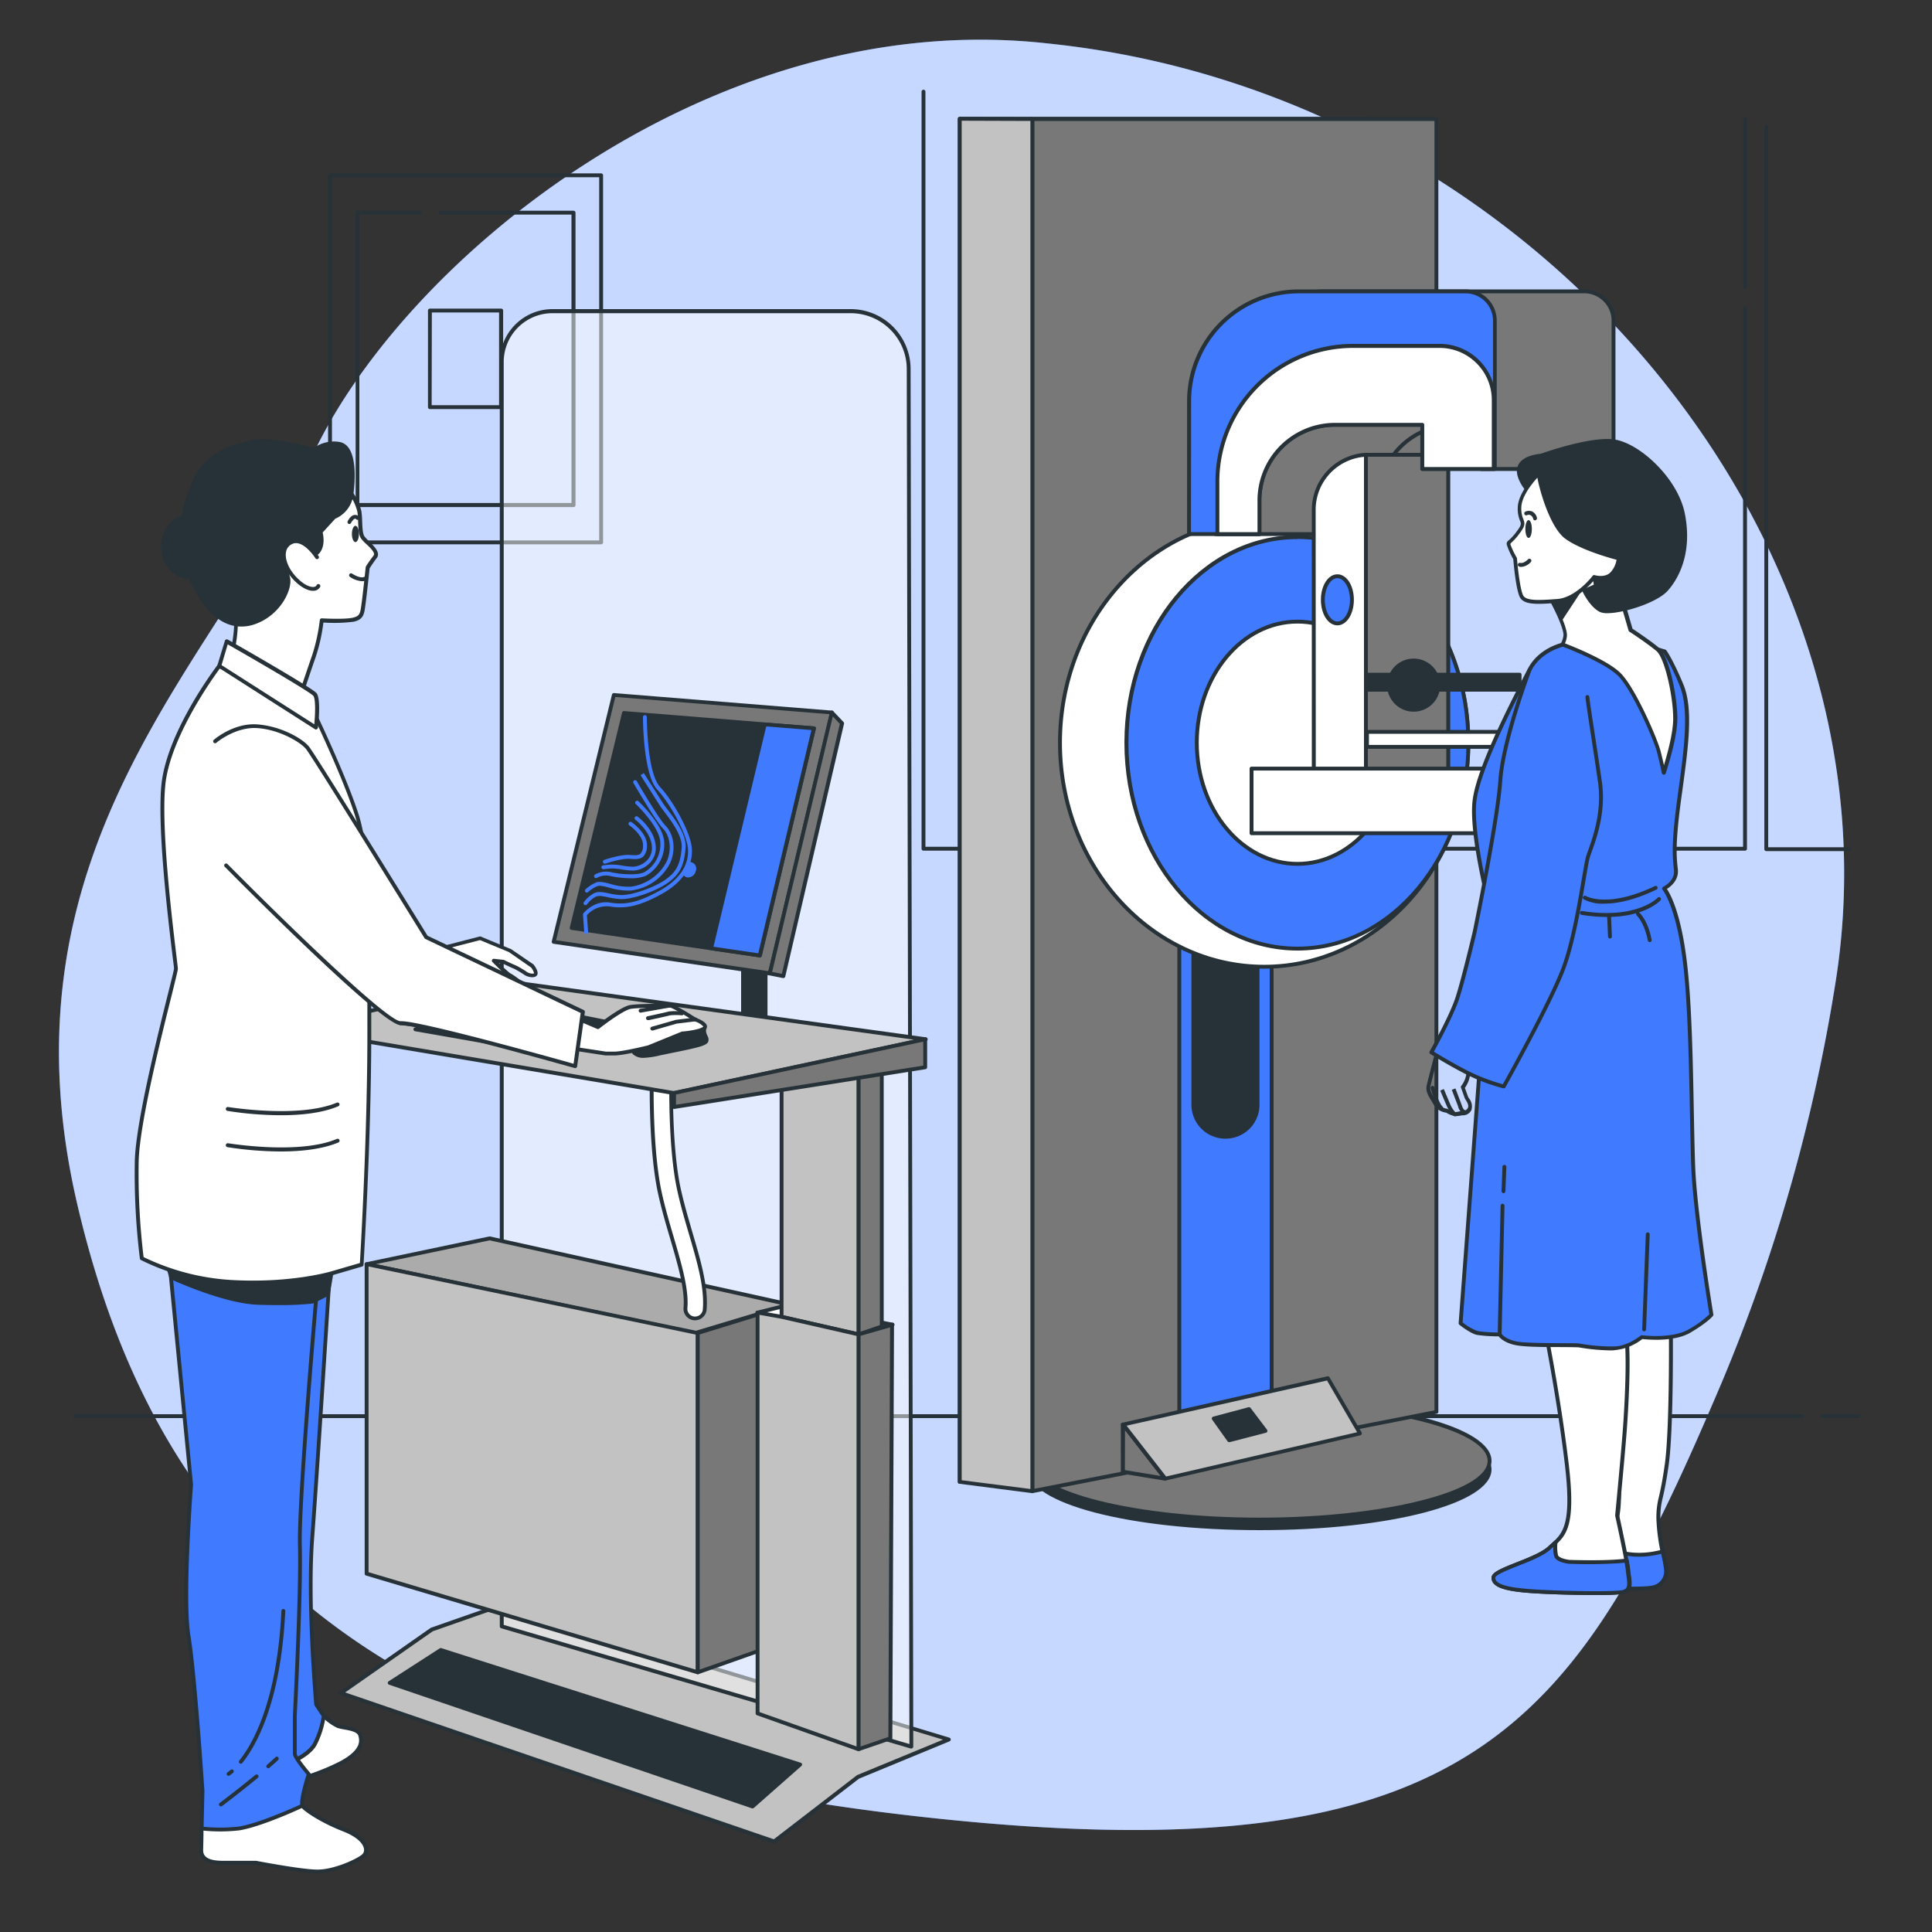 <svg xmlns="http://www.w3.org/2000/svg" viewBox="0 0 500 500"><rect x="0" y="0" width="500" height="500" fill="#333333" stroke="none"/><g id="freepik--background-simple--inject-671"><path d="M475.12,253.68C492.87,140.17,398.17,25.75,273.83,11.54c-1.54-.18-3.09-.34-4.64-.5-86.88-8.63-166.3,57.74-189,108.35S-1.95,218.16,20.08,312s81.86,143.81,222.16,158.6,166.18-25.33,203.42-113A448.37,448.37,0,0,0,475.12,253.68Z" style="fill:#407BFF"></path><path d="M475.12,253.68C492.87,140.17,398.17,25.75,273.83,11.54c-1.54-.18-3.09-.34-4.64-.5-86.88-8.63-166.3,57.74-189,108.35S-1.95,218.16,20.08,312s81.86,143.81,222.16,158.6,166.18-25.33,203.42-113A448.37,448.37,0,0,0,475.12,253.68Z" style="fill:#fff;opacity:0.7"></path></g><g id="freepik--Floor--inject-671"><path d="M466.23,367H19.46a.5.5,0,0,1-.5-.5.5.5,0,0,1,.5-.5H466.23a.51.51,0,0,1,.5.5A.5.5,0,0,1,466.23,367Z" style="fill:#263238"></path><path d="M481,367h-9.42a.5.5,0,0,1-.5-.5.51.51,0,0,1,.5-.5H481a.5.5,0,0,1,.5.5A.5.5,0,0,1,481,367Z" style="fill:#263238"></path></g><g id="freepik--Picture--inject-671"><path d="M155.57,140.87H85.41a.5.5,0,0,1-.5-.5v-95a.5.5,0,0,1,.5-.5h70.16a.5.5,0,0,1,.5.5v95A.5.5,0,0,1,155.57,140.87Zm-69.66-1h69.16v-94H85.91Z" style="fill:#263238"></path><path d="M148.44,131.22H92.54a.5.5,0,0,1-.5-.5V55a.5.5,0,0,1,.5-.5h16.12a.51.51,0,0,1,.5.5.5.5,0,0,1-.5.5H93v74.68h54.9V55.54H114a.5.5,0,0,1-.5-.5.5.5,0,0,1,.5-.5h34.44a.51.51,0,0,1,.5.5v75.68A.5.5,0,0,1,148.44,131.22Z" style="fill:#263238"></path><path d="M129.71,105.87H111.26a.5.5,0,0,1-.5-.5v-25a.5.5,0,0,1,.5-.5h18.45a.5.5,0,0,1,.5.5v25A.5.5,0,0,1,129.71,105.87Zm-18-1h17.45v-24H111.76Z" style="fill:#263238"></path></g><g id="freepik--Window--inject-671"><path d="M451.61,220.15H239a.51.51,0,0,1-.5-.5V23.72a.5.5,0,0,1,.5-.5.5.5,0,0,1,.5.5V219.15H451.11V79.78a.5.5,0,0,1,.5-.5.5.5,0,0,1,.5.5V219.65A.5.5,0,0,1,451.61,220.15Z" style="fill:#263238"></path><path d="M451.61,74.75a.5.5,0,0,1-.5-.5V30.86a.5.5,0,0,1,.5-.5.5.5,0,0,1,.5.5V74.25A.5.5,0,0,1,451.61,74.75Z" style="fill:#263238"></path><path d="M478.5,220.26H457.11a.51.51,0,0,1-.5-.5V32.8a.51.51,0,0,1,.5-.5.5.5,0,0,1,.5.5V219.26H478.5a.5.5,0,0,1,.5.5A.5.5,0,0,1,478.5,220.26Z" style="fill:#263238"></path></g><g id="freepik--device-2--inject-671"><ellipse cx="325.95" cy="380.29" rx="59.54" ry="15.19" style="fill:#263238"></ellipse><path d="M326,396c-33.67,0-60-6.89-60-15.69s26.37-15.7,60-15.7,60,6.9,60,15.7S359.61,396,326,396Zm0-30.39c-32,0-59,6.73-59,14.7s27,14.69,59,14.69,59-6.73,59-14.69S358,365.59,326,365.59Z" style="fill:#263238"></path><ellipse cx="325.95" cy="378.07" rx="59.54" ry="15.19" style="fill:#787878"></ellipse><path d="M326,393.77c-33.67,0-60-6.9-60-15.7s26.37-15.69,60-15.69,60,6.89,60,15.69S359.61,393.77,326,393.77Zm0-30.39c-32,0-59,6.73-59,14.69s27,14.7,59,14.7,59-6.73,59-14.7S358,363.38,326,363.38Z" style="fill:#263238"></path><polygon points="352.95 363 248.38 383.52 248.38 30.74 352.95 30.74 352.95 363" style="fill:#fff"></polygon><path d="M248.38,384a.54.54,0,0,1-.32-.11.52.52,0,0,1-.18-.39V30.74a.5.5,0,0,1,.5-.5H353a.5.5,0,0,1,.5.5V363a.49.49,0,0,1-.4.49L248.48,384Zm.5-352.78V382.92l103.57-20.33V31.24ZM353,363h0Z" style="fill:#263238"></path><polygon points="371.74 365.39 267.17 385.92 267.17 30.8 371.74 30.8 371.74 365.39" style="fill:#787878"></polygon><path d="M267.17,386.42a.47.47,0,0,1-.32-.12.46.46,0,0,1-.18-.38V30.8a.5.5,0,0,1,.5-.5H371.74a.5.5,0,0,1,.5.5V365.39a.49.49,0,0,1-.4.49L267.26,386.41Zm.5-355.12v354L371.24,365V31.3ZM371.74,365.39h0Z" style="fill:#263238"></path><polygon points="267.17 385.92 248.38 383.52 248.38 30.74 267.17 30.8 267.17 385.92" style="fill:#c2c2c2"></polygon><path d="M267.17,386.42h-.07L248.32,384a.5.5,0,0,1-.44-.5V30.74a.53.53,0,0,1,.15-.36.5.5,0,0,1,.35-.14h0l18.79.06a.5.5,0,0,1,.5.5V385.92a.48.48,0,0,1-.17.37A.51.51,0,0,1,267.17,386.42Zm-18.29-3.34,17.79,2.27V31.3l-17.79-.06Z" style="fill:#263238"></path><polygon points="329.1 367.87 305.2 373.59 305.2 240.32 329.1 240.32 329.1 367.87" style="fill:#407BFF"></polygon><path d="M305.2,374.09a.51.51,0,0,1-.31-.11.49.49,0,0,1-.19-.39V240.32a.5.5,0,0,1,.5-.5h23.9a.5.5,0,0,1,.5.5V367.87a.51.51,0,0,1-.38.49l-23.9,5.71Zm.5-133.27V373l22.9-5.47V240.82Zm23.4,127.05h0Z" style="fill:#263238"></path><path d="M319.08,294h0a8.31,8.31,0,0,1-10.24-8.08V242.41h16.62v43.47A8.31,8.31,0,0,1,319.08,294Z" style="fill:#263238"></path><path d="M317.13,294.69a8.8,8.8,0,0,1-8.79-8.81V242.41a.5.5,0,0,1,.5-.5h16.62a.5.5,0,0,1,.5.5v43.47a8.78,8.78,0,0,1-6.76,8.57h0A9.14,9.14,0,0,1,317.13,294.69Zm-7.79-51.78v43a7.82,7.82,0,0,0,9.63,7.6h0a7.79,7.79,0,0,0,6-7.6v-43Z" style="fill:#263238"></path><ellipse cx="327.17" cy="192.22" rx="52.85" ry="57.97" style="fill:#fff"></ellipse><path d="M327.17,250.69c-29.42,0-53.35-26.23-53.35-58.47s23.93-58.46,53.35-58.46,53.35,26.22,53.35,58.46S356.59,250.69,327.17,250.69Zm0-115.93c-28.87,0-52.35,25.78-52.35,57.46s23.48,57.47,52.35,57.47,52.35-25.78,52.35-57.47S356,134.76,327.17,134.76Z" style="fill:#263238"></path><path d="M383.32,109.94v11.42h34.26V83A7.58,7.58,0,0,0,410,75.4H342.88a28.36,28.36,0,0,0-28.36,28.36v34.46h42.15V129.5a19.56,19.56,0,0,1,19.56-19.56Z" style="fill:#787878"></path><path d="M356.67,138.72H314.52a.5.5,0,0,1-.5-.5V103.76A28.89,28.89,0,0,1,342.88,74.9H410A8.09,8.09,0,0,1,418.08,83v38.38a.5.5,0,0,1-.5.5H383.32a.5.5,0,0,1-.5-.5V110.44h-.51v-.94l-6.08.94a19.08,19.08,0,0,0-19.06,19.06v8.72A.5.5,0,0,1,356.67,138.72Zm-41.65-1h41.15V129.5a20.08,20.08,0,0,1,20.06-20.06h7.09a.5.5,0,0,1,.5.5v10.92h33.26V83A7.09,7.09,0,0,0,410,75.9H342.88A27.89,27.89,0,0,0,315,103.76Z" style="fill:#263238"></path><ellipse cx="335.78" cy="192.22" rx="44.24" ry="53.24" style="fill:#407BFF"></ellipse><path d="M335.78,246C311.11,246,291,221.86,291,192.22s20.07-53.74,44.74-53.74,44.74,24.11,44.74,53.74S360.45,246,335.78,246Zm0-106.49c-24.12,0-43.74,23.66-43.74,52.74S311.66,245,335.78,245s43.74-23.66,43.74-52.75S359.9,139.48,335.78,139.48Z" style="fill:#263238"></path><ellipse cx="335.78" cy="192.22" rx="26.05" ry="31.35" style="fill:#fff"></ellipse><path d="M335.78,224.07c-14.64,0-26.55-14.28-26.55-31.85s11.91-31.85,26.55-31.85,26.55,14.29,26.55,31.85S350.42,224.07,335.78,224.07Zm0-62.7c-14.09,0-25.55,13.84-25.55,30.85s11.46,30.85,25.55,30.85,25.55-13.84,25.55-30.85S349.87,161.37,335.78,161.37Z" style="fill:#263238"></path><rect x="353.52" y="117.7" width="21.3" height="81.83" style="fill:#787878"></rect><path d="M374.82,200h-21.3a.5.5,0,0,1-.5-.5V117.7a.5.5,0,0,1,.5-.5h21.3a.5.5,0,0,1,.5.5v81.83A.5.5,0,0,1,374.82,200ZM354,199h20.3V118.2H354Z" style="fill:#263238"></path><path d="M353.52,117.7l-.45,0A14.22,14.22,0,0,0,340,131.93v67.34h13.51Z" style="fill:#fff"></path><path d="M353.52,199.77H340a.5.5,0,0,1-.5-.5V131.93A14.78,14.78,0,0,1,353,117.22l.48,0a.46.46,0,0,1,.36.14.51.51,0,0,1,.15.36v81.57A.5.5,0,0,1,353.52,199.77Zm-13-1H353V118.23a13.76,13.76,0,0,0-12.51,13.7Z" style="fill:#263238"></path><circle cx="365.86" cy="177.32" r="6.36" style="fill:#263238"></circle><path d="M365.86,184.18a6.87,6.87,0,1,1,6.86-6.86A6.86,6.86,0,0,1,365.86,184.18Zm0-12.73a5.87,5.87,0,1,0,5.86,5.87A5.87,5.87,0,0,0,365.86,171.45Z" style="fill:#263238"></path><path d="M368.09,109.94v11.42h18.76V83a7.58,7.58,0,0,0-7.57-7.58h-43.2a28.36,28.36,0,0,0-28.36,28.36v34.46h18.22V129.5a19.56,19.56,0,0,1,19.56-19.56Z" style="fill:#407BFF"></path><path d="M325.94,138.72H307.72a.5.5,0,0,1-.5-.5V103.76A28.9,28.9,0,0,1,336.08,74.9h43.2A8.09,8.09,0,0,1,387.35,83v38.38a.5.5,0,0,1-.5.5H368.09a.5.5,0,0,1-.5-.5V110.44H345.5a19.08,19.08,0,0,0-19.06,19.06v8.72A.5.5,0,0,1,325.94,138.72Zm-17.72-1h17.22V129.5a20.08,20.08,0,0,1,20.06-20.06h22.63a.5.5,0,0,1,.5.5.52.52,0,0,1,0,.21v10.71h17.76V83a7.08,7.08,0,0,0-7.07-7.08h-43.2a27.89,27.89,0,0,0-27.86,27.86Z" style="fill:#263238"></path><path d="M384,95.41a14,14,0,0,0-11.39-5.87H350.15a35.09,35.09,0,0,0-35.09,35.09v13.59h10.88V129.5a19.56,19.56,0,0,1,19.56-19.56h22.59v11.42h18.49V103.55A14,14,0,0,0,384,95.41Z" style="fill:#fff"></path><path d="M325.94,138.72H315.06a.5.5,0,0,1-.5-.5V124.63A35.64,35.64,0,0,1,350.15,89h22.43a14.51,14.51,0,0,1,14.5,14.51v17.81a.5.5,0,0,1-.5.5H368.09a.5.5,0,0,1-.5-.5V110.44H345.5a19.08,19.08,0,0,0-19.06,19.06v8.72A.5.5,0,0,1,325.94,138.72Zm-10.38-1h9.88V129.5a20.08,20.08,0,0,1,20.06-20.06h22.59a.5.5,0,0,1,.5.5v10.92h17.49V103.55a13.46,13.46,0,0,0-2.51-7.85l.4-.29-.41.29a13.51,13.51,0,0,0-11-5.66H350.15a34.63,34.63,0,0,0-34.59,34.59Z" style="fill:#263238"></path><rect x="323.9" y="198.91" width="61.83" height="16.73" style="fill:#fff"></rect><path d="M385.73,216.14H323.9a.51.51,0,0,1-.5-.5V198.91a.5.5,0,0,1,.5-.5h61.83a.5.5,0,0,1,.5.5v16.73A.5.5,0,0,1,385.73,216.14Zm-61.33-1h60.83V199.41H324.4Z" style="fill:#263238"></path><path d="M349.88,155.24c0,3.37-1.68,6.1-3.76,6.1s-3.77-2.73-3.77-6.1,1.69-6.11,3.77-6.11S349.88,151.86,349.88,155.24Z" style="fill:#407BFF"></path><path d="M346.12,161.84c-2.4,0-4.27-2.9-4.27-6.61s1.87-6.6,4.27-6.6,4.26,2.9,4.26,6.6S348.51,161.84,346.12,161.84Zm0-12.21c-1.78,0-3.27,2.57-3.27,5.6s1.49,5.61,3.27,5.61,3.26-2.57,3.26-5.61S347.89,149.63,346.12,149.63Z" style="fill:#263238"></path><rect x="353.78" y="174.59" width="39.49" height="3.9" style="fill:#263238"></rect><path d="M393.27,179H353.78a.5.5,0,0,1-.5-.5v-3.9a.5.5,0,0,1,.5-.5h39.49a.5.5,0,0,1,.5.5v3.9A.51.51,0,0,1,393.27,179Zm-39-1h38.49v-2.9H354.28Z" style="fill:#263238"></path><rect x="353.78" y="189.4" width="39.49" height="3.9" style="fill:#fff"></rect><path d="M393.27,193.79H353.78a.5.5,0,0,1-.5-.5V189.4a.5.5,0,0,1,.5-.5h39.49a.5.5,0,0,1,.5.5v3.89A.5.5,0,0,1,393.27,193.79Zm-39-1h38.49V189.9H354.28Z" style="fill:#263238"></path><polygon points="290.65 368.65 301.56 382.68 290.62 380.89 290.65 368.65" style="fill:#787878"></polygon><path d="M301.56,383.18h-.08l-11-1.79a.49.49,0,0,1-.41-.49l0-12.24a.51.51,0,0,1,.34-.47.52.52,0,0,1,.56.16l10.91,14a.5.5,0,0,1,0,.56A.48.48,0,0,1,301.56,383.18Zm-10.44-2.72,9.26,1.52-9.23-11.88Z" style="fill:#263238"></path><polygon points="290.65 368.65 343.65 356.7 351.96 370.99 301.56 382.68 290.65 368.65" style="fill:#c2c2c2"></polygon><path d="M301.56,383.18a.49.49,0,0,1-.39-.19l-10.91-14a.49.49,0,0,1-.08-.48.51.51,0,0,1,.36-.32l53-12a.5.5,0,0,1,.54.24l8.31,14.29a.51.51,0,0,1,0,.45.52.52,0,0,1-.35.29l-50.39,11.69Zm-10-14.21,10.23,13.15,49.43-11.46-7.79-13.39Z" style="fill:#263238"></path><polygon points="314.1 367.11 318.11 372.73 327.5 370.29 323.23 364.67 314.1 367.11" style="fill:#263238"></polygon><path d="M318.11,373.22a.51.51,0,0,1-.41-.2l-4-5.62a.5.5,0,0,1,.28-.77l9.13-2.44a.51.51,0,0,1,.53.18L327.9,370a.53.53,0,0,1,.08.47.51.51,0,0,1-.35.32l-9.39,2.44Zm-3.18-5.81,3.39,4.74,8.33-2.16L323,365.24Z" style="fill:#263238"></path></g><g id="freepik--character-2--inject-671"><path d="M432.38,342.93s.31,26.57-1.07,36.24-2.15,8.76-2.15,14,2,11.36,2,13.36a4.24,4.24,0,0,1-3.37,4.3c-2.31.61-13.52.15-13.52.15s-6.75-.15-7.83-.61,1.84-2.61,3.69-3.38,5.22-7.07,5.83-8.76S419,395.76,419,386.7s-5.83-41.16-5.83-41.16Z" style="fill:#fff"></path><path d="M422,411.63c-3.61,0-7.46-.16-7.73-.17-1.13,0-6.9-.18-8-.65a.82.82,0,0,1-.53-.77c0-1.25,3-3,4.22-3.53,1.61-.67,4.92-6.69,5.56-8.47a5.73,5.73,0,0,1,.73-1.25c.92-1.31,2.31-3.28,2.31-10.09,0-8.91-5.77-40.75-5.82-41.07a.47.47,0,0,1,.08-.38.54.54,0,0,1,.34-.21l19.2-2.61a.55.55,0,0,1,.39.12.48.48,0,0,1,.17.37c0,.27.29,26.72-1.08,36.32-.63,4.4-1.12,6.61-1.49,8.22a20.55,20.55,0,0,0-.65,5.69,48.16,48.16,0,0,0,1.33,9.43,24.42,24.42,0,0,1,.67,3.93,4.71,4.71,0,0,1-3.75,4.78A32.63,32.63,0,0,1,422,411.63Zm-15.22-1.7a56.21,56.21,0,0,0,7.52.53c3.86.16,11.61.34,13.38-.14a3.71,3.71,0,0,0,3-3.81,24.19,24.19,0,0,0-.65-3.72,48.92,48.92,0,0,1-1.35-9.64,21.25,21.25,0,0,1,.68-5.91c.36-1.6.85-3.78,1.47-8.14,1.25-8.75,1.11-31.69,1.08-35.6L413.77,346c.78,4.31,5.75,32.26,5.75,40.74,0,7.12-1.5,9.26-2.49,10.67a4.21,4.21,0,0,0-.61,1c-.58,1.58-4,8.17-6.11,9A9.76,9.76,0,0,0,406.75,409.93Z" style="fill:#263238"></path><path d="M431.15,406.51a35.1,35.1,0,0,0-.9-5c-6.69,1.86-11.31.19-12.15-.22s-2.15-3.08-2.15-3.08c-.61,1.69-4,8-5.83,8.76s-4.76,2.92-3.69,3.38,7.83.61,7.83.61,11.21.46,13.52-.15A4.24,4.24,0,0,0,431.15,406.51Z" style="fill:#407BFF"></path><path d="M422,411.63c-3.61,0-7.46-.16-7.73-.17-1.13,0-6.9-.18-8-.65a.82.82,0,0,1-.53-.77c0-1.25,3-3,4.22-3.53,1.61-.67,4.92-6.69,5.56-8.47a.48.48,0,0,1,.45-.32.49.49,0,0,1,.47.28,8.33,8.33,0,0,0,1.93,2.84c1.24.62,5.77,1.86,11.79.19a.48.48,0,0,1,.39.05.46.46,0,0,1,.23.33l.25,1.17a24.42,24.42,0,0,1,.67,3.93,4.71,4.71,0,0,1-3.75,4.78A32.63,32.63,0,0,1,422,411.63Zm-15.22-1.7a56.21,56.21,0,0,0,7.52.53c3.86.16,11.61.34,13.38-.14a3.71,3.71,0,0,0,3-3.81,24.19,24.19,0,0,0-.65-3.72l-.13-.66c-7.33,1.87-11.95-.37-12-.4a6.27,6.27,0,0,1-1.89-2.35c-1.14,2.42-3.91,7.31-5.68,8.05A9.76,9.76,0,0,0,406.75,409.93Z" style="fill:#263238"></path><path d="M399.83,343.81s3.51,17.3,5.61,34.82-.93,18.7-4.44,22-14.49,5.61-14.49,7.72,3.27,3,10.29,3.5,20.57.68,23.14.22,1.63-3,1.39-5.59-2.8-14.26-2.8-14.26,1.64-16.83,2.1-23.84,1.17-21-.23-25.47S399.83,343.81,399.83,343.81Z" style="fill:#fff"></path><path d="M412.85,412.79c-5.14,0-11.75-.18-16.09-.47-6.45-.43-10.75-1.28-10.75-4,0-1.36,2.35-2.35,6.5-4,3.06-1.2,6.51-2.56,8.15-4.09.26-.25.52-.48.78-.71,3-2.72,5.42-4.87,3.51-20.84-2.08-17.3-5.57-34.61-5.61-34.78a.5.5,0,0,1,.36-.58c2-.56,19.67-5.37,21.18-.6,1.41,4.47.76,18,.25,25.65-.44,6.7-2,22.52-2.09,23.78.24,1.1,2.57,11.75,2.79,14.24.05.46.11.92.17,1.36.29,2,.61,4.3-2,4.77A60.66,60.66,0,0,1,412.85,412.79Zm-12.44-68.62c.57,2.86,3.64,18.63,5.53,34.41,2,16.48-.59,18.78-3.83,21.69l-.77.7c-1.77,1.66-5.32,3.06-8.46,4.29-2.48,1-5.87,2.32-5.87,3.06,0,1.64,2.94,2.54,9.82,3,7.16.48,20.52.68,23,.22,1.48-.27,1.49-1.26,1.15-3.64-.06-.46-.13-.93-.17-1.41-.23-2.51-2.77-14.08-2.8-14.19a.86.86,0,0,1,0-.16c0-.17,1.64-16.9,2.1-23.82.41-6.11,1.21-20.81-.21-25.29C419,340.19,407.67,342.18,400.41,344.17Z" style="fill:#263238"></path><path d="M406.12,404.2s-2.91-.3-3.38-1.53a12.28,12.28,0,0,1-.16-3.51c-.5.48-1,.94-1.58,1.44-3.5,3.28-14.49,5.61-14.49,7.72s3.27,3,10.29,3.5,20.57.68,23.14.22,1.63-3,1.39-5.59c0-.54-.19-1.47-.4-2.6-.57.08-1.15.15-1.75.2A129.24,129.24,0,0,1,406.12,404.2Z" style="fill:#407BFF"></path><path d="M412.85,412.79c-5.14,0-11.75-.18-16.09-.47-6.45-.43-10.75-1.28-10.75-4,0-1.36,2.35-2.35,6.51-4,3.05-1.2,6.5-2.57,8.14-4.09l.79-.72.79-.72a.49.49,0,0,1,.55-.09.5.5,0,0,1,.29.48,10.11,10.11,0,0,0,.13,3.3c.24.65,1.87,1.1,3,1.22.4,0,7.81.28,13-.16.6-.05,1.17-.12,1.73-.19a.5.5,0,0,1,.56.4c.23,1.24.37,2.13.41,2.64s.11.92.17,1.36c.29,2,.61,4.3-2,4.77A60.66,60.66,0,0,1,412.85,412.79ZM402,400.33l-.7.64c-1.77,1.66-5.32,3.06-8.46,4.29-2.47,1-5.87,2.32-5.87,3.06,0,1.64,2.94,2.54,9.82,3,7.16.48,20.52.68,23,.22,1.48-.27,1.49-1.26,1.15-3.64-.06-.46-.13-.93-.17-1.41s-.15-1.12-.32-2.08l-1.3.14a127.43,127.43,0,0,1-13.12.15h0c-.54-.06-3.25-.41-3.79-1.86A7.49,7.49,0,0,1,402,400.33Z" style="fill:#263238"></path><path d="M404.51,166.85s-5.95,1.26-8.66,6.49-13.16,24.88-14.24,33.89,4.33,29.21,4.33,29.21l-7.94,106s2.71,2.16,4.33,2.52a41.21,41.21,0,0,0,5.77.36s1.26,2.17,5.95,2.53,13.88.18,14.78.36a47.62,47.62,0,0,0,9.2.72c3.6-.18,6.85-2.89,6.85-2.89s7.93,1.09,12.44-1.62,5.59-4.15,5.59-4.15-4.15-25.24-4.69-37.86-.36-38.4-2.16-53.37S430.65,230,430.65,230s3.43-1.62,3.06-4.87-.72-6.67.91-18.57,3.24-22.71.54-29.21-4.33-8.65-4.33-8.65l-1.8-.54Z" style="fill:#407BFF"></path><path d="M416.8,349.48a51.42,51.42,0,0,1-8.07-.76c-.33-.07-2.35-.08-4.49-.1-3.34,0-7.5,0-10.23-.26-4-.3-5.66-1.9-6.17-2.52a38.11,38.11,0,0,1-5.62-.37c-1.72-.38-4.42-2.53-4.53-2.62a.52.52,0,0,1-.19-.43l7.93-105.93c-.43-1.61-5.38-20.51-4.32-29.32,1-8.55,10.25-26.28,13.73-33l.57-1.1c2.78-5.38,8.74-6.7,9-6.75a.3.3,0,0,1,.13,0l24.52,1.26.12,0,1.8.54a.44.44,0,0,1,.26.18c.07.09,1.69,2.29,4.39,8.76s1.27,16.45-.32,28.12l-.19,1.35c-1.62,11.92-1.25,15.24-.9,18.45.31,2.77-1.81,4.45-2.83,5.08,1,1.47,3.69,6.52,5.17,18.89,1.26,10.39,1.56,26.12,1.8,38.75.11,5.55.21,10.79.37,14.66.53,12.45,4.64,37.55,4.68,37.8a.46.46,0,0,1-.09.38c-.05.07-1.19,1.56-5.73,4.28-4.24,2.55-11.22,1.87-12.55,1.72a13.74,13.74,0,0,1-7,2.86C417.65,349.47,417.23,349.48,416.8,349.48Zm-38.28-7.25a13.78,13.78,0,0,0,3.92,2.26,40.19,40.19,0,0,0,5.66.35.5.5,0,0,1,.43.25s1.24,2,5.56,2.28c2.7.21,6.83.23,10.16.25,2.8,0,4.27,0,4.68.12a47.37,47.37,0,0,0,9.07.71c3.39-.17,6.53-2.74,6.56-2.77a.5.5,0,0,1,.39-.11c.08,0,7.81,1,12.11-1.56a25.53,25.53,0,0,0,5.32-3.87c-.42-2.58-4.15-25.83-4.66-37.69-.16-3.88-.26-9.13-.37-14.68-.24-12.61-.54-28.31-1.79-38.65-1.75-14.56-5.25-18.8-5.29-18.84a.52.52,0,0,1-.11-.43.5.5,0,0,1,.27-.35c.13-.06,3.1-1.52,2.79-4.36-.37-3.27-.74-6.66.9-18.69l.18-1.35c1.52-11,2.95-21.48.4-27.6a50.94,50.94,0,0,0-4.18-8.42l-1.58-.47-24.39-1.26c-.62.15-5.84,1.54-8.25,6.22l-.58,1.1c-3.45,6.63-12.61,24.25-13.62,32.62-1.05,8.82,4.26,28.82,4.32,29a.49.49,0,0,1,0,.17Z" style="fill:#263238"></path><path d="M415.24,233.86a10.55,10.55,0,0,1-5.42-1.14.51.51,0,0,1,.55-.85c.08,0,5.6,3.34,17.9-2.55a.5.5,0,0,1,.67.24.5.5,0,0,1-.24.66C422.74,233.08,418.31,233.86,415.24,233.86Z" style="fill:#263238"></path><path d="M415.9,237.31a42.15,42.15,0,0,1-6.61-.55.51.51,0,0,1-.41-.58.49.49,0,0,1,.57-.41C423.58,238,429,232.38,429,232.32a.5.5,0,0,1,.74.67C429.57,233.2,425.69,237.31,415.9,237.31Z" style="fill:#263238"></path><path d="M425.54,344.54h0A.5.5,0,0,1,425,344l.94-24.54a.5.5,0,1,1,1,0L426,344.06A.5.5,0,0,1,425.54,344.54Z" style="fill:#263238"></path><path d="M388.1,345.84h0a.49.49,0,0,1-.49-.51l.75-33.32a.51.51,0,0,1,.51-.48.5.5,0,0,1,.49.51l-.75,33.31A.5.5,0,0,1,388.1,345.84Z" style="fill:#263238"></path><path d="M389.08,308.79h0a.51.51,0,0,1-.48-.52l.24-6.31a.47.47,0,0,1,.51-.48.5.5,0,0,1,.49.52l-.24,6.31A.5.5,0,0,1,389.08,308.79Z" style="fill:#263238"></path><path d="M426.94,243.81a.5.5,0,0,1-.49-.4c-.88-4.65-2.86-6.48-2.88-6.5a.5.5,0,0,1,.67-.75c.09.08,2.24,2,3.2,7.06a.51.51,0,0,1-.4.59Z" style="fill:#263238"></path><path d="M416.66,242.88a.5.5,0,0,1-.5-.48l-.23-5.14a.5.5,0,0,1,.47-.52.48.48,0,0,1,.53.48l.23,5.14a.5.5,0,0,1-.48.52Z" style="fill:#263238"></path><path d="M404.25,166.92l.26-.07s10.63,4,14.42,7.57,9.38,16.59,10.28,19.83c.42,1.53.93,3.78,1.34,5.73,1-3.19,3-9.77,3-14,0-5.77-2.16-15.87-4.5-17.85s-7-5.05-7-5.05l-2-6.85s2-7.93,2-11.18-7.4-4.15-8.12-3.6-10.28,12.08-12.8,13c0,0,4.15,7.75,4,10.09A6.24,6.24,0,0,1,404.25,166.92Z" style="fill:#fff"></path><path d="M430.55,200.48h0a.52.52,0,0,1-.46-.4c-.53-2.51-1-4.43-1.33-5.69-.89-3.17-6.48-16.12-10.14-19.61-3.43-3.26-12.81-6.91-14.11-7.41l-.1,0a.53.53,0,0,1-.53-.17.5.5,0,0,1,0-.55,5.48,5.48,0,0,0,.74-2.22c.14-1.8-2.78-7.7-3.91-9.82a.49.49,0,0,1,0-.41.5.5,0,0,1,.3-.29c1.72-.62,7.55-7.22,10.36-10.39a34.09,34.09,0,0,1,2.31-2.52c.74-.56,4.32-.14,6.54,1,2,1,2.38,2.18,2.38,3,0,3.08-1.7,10.09-2,11.17l1.89,6.54c.85.56,4.8,3.19,6.93,5,2.59,2.19,4.68,12.59,4.68,18.23,0,4.25-1.88,10.7-3,14.17A.5.5,0,0,1,430.55,200.48ZM405,166.5c1.87.72,10.78,4.24,14.27,7.56,3.85,3.67,9.48,16.73,10.41,20.06.26.95.58,2.26.95,3.91,1.07-3.55,2.39-8.6,2.39-12.07,0-5.77-2.18-15.65-4.33-17.47s-6.93-5-7-5a.58.58,0,0,1-.21-.28l-2-6.85a.46.46,0,0,1,0-.26c0-.08,2-7.91,2-11.06a2.23,2.23,0,0,0-1.25-1.8,11,11,0,0,0-6.1-1.39c-.15.13-1.11,1.22-2.13,2.37-4.09,4.62-8.21,9.18-10.26,10.41.95,1.81,3.95,7.76,3.78,9.92A5.59,5.59,0,0,1,405,166.5Z" style="fill:#263238"></path><polygon points="408.4 153.29 404 160.01 401.08 154.41 408.4 153.29" style="fill:#263238"></polygon><path d="M404,160.51h0a.49.49,0,0,1-.42-.27l-2.91-5.6a.5.5,0,0,1,0-.46.56.56,0,0,1,.38-.27l7.32-1.12a.51.51,0,0,1,.5.23.5.5,0,0,1,0,.54l-4.41,6.72A.5.5,0,0,1,404,160.51Zm-2.15-5.71,2.2,4.22,3.32-5.07Z" style="fill:#263238"></path><path d="M395.47,127s-3.35-3.72-2.23-6.32,5.58-2.79,5.58-2.79,12.47-4.47,18.61-3.73,16.19,9.49,18.05,18.8-1.11,16.19-4.46,19.73-14.33,6.33-16.75,5.21-4.28-5-4.28-5l3-1.3-.37-2.23,3.35-3.54s-9.3-3.53-13.21-6.14S395.47,127,395.47,127Z" style="fill:#263238"></path><path d="M416,158.69a4.66,4.66,0,0,1-1.9-.3c-2.56-1.18-4.44-5.09-4.52-5.26a.48.48,0,0,1,0-.39.47.47,0,0,1,.27-.28l2.62-1.15-.31-1.85a.5.5,0,0,1,.13-.43l2.84-3c-2.26-.88-9.29-3.7-12.62-5.92-3.84-2.56-7-11.71-7.42-12.82-.51-.59-3.4-4.1-2.25-6.78s5.3-3,5.94-3.09c1.11-.4,12.75-4.45,18.77-3.72,6.62.8,16.65,10,18.48,19.19,2.35,11.74-2.92,18.41-4.59,20.17C428.56,156.05,420.21,158.69,416,158.69Zm-5.28-5.53c.56,1,2,3.52,3.8,4.33,2.22,1,13-1.72,16.17-5.11,1.59-1.67,6.6-8,4.34-19.28-1.9-9.51-12-17.72-17.62-18.4-5.94-.73-18.26,3.65-18.38,3.7l-.15,0s-4.17.21-5.14,2.49,2.11,5.77,2.14,5.8a.4.4,0,0,1,.1.18c0,.1,3.35,9.91,7.07,12.39s13,6.06,13.11,6.1a.48.48,0,0,1,.31.35.52.52,0,0,1-.12.46l-3.18,3.35.33,2a.49.49,0,0,1-.29.54Z" style="fill:#263238"></path><path d="M398.26,122.58s-5,4.84-5,8.93,2,3.17-.38,6.33-2.6,2.23-2.42,3.16a21.88,21.88,0,0,0,1.68,3.54s.68,8.52,1.8,10,4.16,1.34,9.18,1,9.49-6.14,9.49-6.14,3,.93,4.66-.93a6.39,6.39,0,0,0,1.67-3.91s-8.93-2.23-13.4-5.4S398.26,124.07,398.26,122.58Z" style="fill:#fff"></path><path d="M398.25,156.27c-2.38,0-3.92-.34-4.73-1.42-1.13-1.51-1.78-8.87-1.89-10.16A20.07,20.07,0,0,1,390,141.1a1,1,0,0,1,.4-1.22,13.48,13.48,0,0,0,2.12-2.34c1.28-1.69,1.18-2,.86-2.77a8,8,0,0,1-.59-3.26c0-4.26,5-9.09,5.18-9.29a.49.49,0,0,1,.54-.1.51.51,0,0,1,.3.46c0,1.44,2.76,13.12,7.05,16.15S419,144,419,144.05a.51.51,0,0,1,.38.49,6.85,6.85,0,0,1-1.8,4.24c-1.54,1.71-3.95,1.36-4.84,1.16-1,1.16-5,5.74-9.64,6.08C401.22,156.16,399.6,156.27,398.25,156.27Zm-7.35-15.54a1.64,1.64,0,0,1,0,.18,20.38,20.38,0,0,0,1.62,3.38.58.58,0,0,1,.07.21c.26,3.24.95,8.75,1.7,9.75.94,1.25,3.93,1.13,8.74.77s9.09-5.89,9.14-6a.51.51,0,0,1,.54-.17s2.7.81,4.13-.79a6.14,6.14,0,0,0,1.52-3.19c-1.84-.49-9.17-2.54-13.16-5.37s-6.7-12.41-7.33-15.87c-1.35,1.47-4.16,4.9-4.16,7.83a7,7,0,0,0,.52,2.89c.46,1.17.49,1.8-1,3.74a14.38,14.38,0,0,1-2.26,2.5Z" style="fill:#263238"></path><path d="M396.44,136.91c0,1.28-.38,2.31-.84,2.31s-.84-1-.84-2.31.37-2.31.84-2.31S396.44,135.63,396.44,136.91Z" style="fill:#263238"></path><path d="M397.28,134.68a.49.49,0,0,1-.48-.36,1.46,1.46,0,0,0-.71-1,1.15,1.15,0,0,0-.9,0,.5.5,0,0,1-.67-.23.51.51,0,0,1,.22-.67,2.21,2.21,0,0,1,1.75-.06,2.36,2.36,0,0,1,1.26,1.63.5.5,0,0,1-.33.62Z" style="fill:#263238"></path><path d="M393.68,146.71a1.58,1.58,0,0,1-.58-.1.5.5,0,0,1,.36-.93c.05,0,.83.23,2-.93a.5.5,0,0,1,.71,0,.48.48,0,0,1,0,.7A3.54,3.54,0,0,1,393.68,146.71Z" style="fill:#263238"></path><path d="M376.56,288.87a7.36,7.36,0,0,1-2.32-.92,4.4,4.4,0,0,1-3.17-2c-.18-.34-.39-.68-.59-1-.78-1.26-1.59-2.57-1.26-4,.36-1.62,2.27-8.91,2.35-9.22a.49.49,0,0,1,.25-.31.47.47,0,0,1,.4,0l8.11,2.88a.51.51,0,0,1,.34.48s0,.94-.19,3.1a7.41,7.41,0,0,1-1.37,3.66c.2.56.67,1.85.81,2.27a3.91,3.91,0,0,0,.25.44,3.24,3.24,0,0,1,.64,3,2.42,2.42,0,0,1-2.4,1.39A9.48,9.48,0,0,1,376.56,288.87Zm-4.16-16.44c-.46,1.75-1.9,7.31-2.2,8.65-.24,1.08.39,2.11,1.13,3.3.21.34.42.69.62,1a3.51,3.51,0,0,0,2.49,1.55.66.66,0,0,1,.2.06,8.07,8.07,0,0,0,1.92.84,9.52,9.52,0,0,0,1.67-.34.41.41,0,0,1,.19,0,1.46,1.46,0,0,0,1.47-.78c.29-.7-.2-1.48-.56-2.05A3.72,3.72,0,0,1,379,284c-.18-.54-.9-2.51-.9-2.51a.5.5,0,0,1,.1-.5,6.49,6.49,0,0,0,1.32-3.32c.11-1.37.15-2.24.17-2.68Z" style="fill:#263238"></path><path d="M378.8,288.19a.59.59,0,0,1-.23-.05,2.89,2.89,0,0,1-1.21-1.78l-.05-.14c-.23-.62-1.59-4.18-1.59-4.18l.94-.36s1.36,3.57,1.59,4.2l.05.14c.18.52.37,1.05.72,1.22a.49.49,0,0,1,.22.67A.48.48,0,0,1,378.8,288.19Z" style="fill:#263238"></path><path d="M376.56,288.87a.41.41,0,0,1-.19,0c-.89-.38-1.93-2.61-1.94-2.63-.28-.63-1.7-4-1.7-4l.92-.4s1.41,3.34,1.69,4a6.71,6.71,0,0,0,1.42,2.12.51.51,0,0,1,.26.66A.53.53,0,0,1,376.56,288.87Z" style="fill:#263238"></path><path d="M373,287.29a.49.49,0,0,1-.34-.14c-1.26-1.2-2.29-5.07-2.4-5.5a.5.5,0,0,1,.35-.61.49.49,0,0,1,.61.36c.29,1.11,1.24,4.18,2.13,5a.5.5,0,0,1,0,.71A.5.5,0,0,1,373,287.29Z" style="fill:#263238"></path><path d="M395.85,173.34s-6.85,18-7.57,28.67-6.67,39.3-6.67,39.3-2.89,12.26-4.51,17.13-6.67,13.88-6.67,13.88,4.87,3.07,9.56,5.41a48.72,48.72,0,0,0,9.19,3.43s11.72-20.92,15.33-30.29,5.59-26.33,6.49-29.21,4.32-10.46,3.06-19.29-3.24-21.1-3.24-22" style="fill:#407BFF"></path><path d="M389.18,281.66l-.12,0a49.59,49.59,0,0,1-9.3-3.46c-4.65-2.33-9.55-5.4-9.6-5.44a.5.5,0,0,1-.17-.66c.05-.09,5.05-9,6.64-13.8s4.46-17,4.49-17.08c.06-.28,5.95-28.75,6.66-39.23s7.54-28.63,7.6-28.81a.5.5,0,1,1,.94.36c-.07.18-6.83,18.08-7.54,28.52s-6.62,39.08-6.68,39.37-2.91,12.35-4.52,17.19c-1.44,4.31-5.46,11.7-6.48,13.55,1.26.77,5.27,3.21,9.11,5.13a49.18,49.18,0,0,0,8.72,3.3c1.52-2.73,11.81-21.31,15.11-29.89,2.47-6.42,4.17-16.39,5.29-23,.52-3,.9-5.26,1.19-6.19.13-.42.31-.94.53-1.54,1.25-3.52,3.58-10.09,2.52-17.53-.56-3.92-1.26-8.51-1.87-12.48-.88-5.78-1.38-9.08-1.38-9.59a.5.5,0,0,1,.5-.5.5.5,0,0,1,.5.5c0,.46.66,4.82,1.37,9.44.61,4,1.31,8.57,1.87,12.48,1.1,7.69-1.29,14.41-2.57,18-.21.58-.39,1.09-.52,1.5-.27.86-.66,3.15-1.15,6.06-1.13,6.64-2.85,16.67-5.35,23.18-3.57,9.3-15.24,30.14-15.35,30.35A.51.51,0,0,1,389.18,281.66Z" style="fill:#263238"></path></g><g id="freepik--device-1--inject-671"><polygon points="130.21 415.26 111.72 421.72 88.24 438.15 200.35 476.6 222.07 459.87 245.55 450.19 130.21 415.26" style="fill:#c2c2c2"></polygon><path d="M200.35,477.1a.45.45,0,0,1-.16,0L88.08,438.62a.5.5,0,0,1-.34-.4.53.53,0,0,1,.21-.48l23.48-16.43a.34.34,0,0,1,.12-.06L130,414.79a.47.47,0,0,1,.31,0L245.7,449.71a.49.49,0,0,1,.35.45.5.5,0,0,1-.31.49l-23.42,9.66L200.66,477A.57.57,0,0,1,200.35,477.1ZM89.33,438l110.93,38,21.51-16.57.11-.06,22.18-9.15L130.22,415.79,112,422.17Z" style="fill:#263238"></path><polygon points="114.06 427 100.86 435.51 194.78 467.5 207.1 456.64 114.06 427" style="fill:#263238"></polygon><path d="M194.78,468l-.17,0L100.7,436a.5.5,0,0,1-.34-.41.51.51,0,0,1,.23-.48l13.2-8.51a.54.54,0,0,1,.43-.06l93,29.65a.46.46,0,0,1,.34.37.49.49,0,0,1-.16.48l-12.32,10.86A.52.52,0,0,1,194.78,468ZM102,435.37l92.66,31.57,11.45-10.09-92-29.3Z" style="fill:#263238"></path><path d="M235.85,452l-106-31.13V93.68a13.14,13.14,0,0,1,3.85-9.29h0A13.17,13.17,0,0,1,143,80.54h77.14a15,15,0,0,1,12.17,6.21h0a15,15,0,0,1,2.85,8.79Z" style="fill:#fff;opacity:0.49"></path><path d="M235.85,452.52a.34.34,0,0,1-.14,0l-106-31.13a.5.5,0,0,1-.36-.48V93.68A13.66,13.66,0,0,1,143,80h77.13a15.52,15.52,0,0,1,15.53,15.5L236.35,452a.48.48,0,0,1-.2.4A.47.47,0,0,1,235.85,452.52Zm-105.49-32,105,30.84-.69-355.82a14.38,14.38,0,0,0-2.76-8.49,14.57,14.57,0,0,0-11.77-6H143a12.63,12.63,0,0,0-12.64,12.64Z" style="fill:#263238"></path><polygon points="94.88 327.15 179.88 344.99 204.37 337.64 126.72 320.5 94.88 327.15" style="fill:#ababab"></polygon><path d="M179.88,345.49l-.1,0-85-17.83a.51.51,0,0,1-.4-.49.5.5,0,0,1,.4-.49L126.61,320h.21l77.66,17.14a.5.5,0,0,1,0,1L180,345.46A.4.4,0,0,1,179.88,345.49ZM97.32,327.15l82.54,17.32,22.52-6.76L126.71,321Z" style="fill:#263238"></path><path d="M179.89,341.19h-.22a2.5,2.5,0,0,1-2.28-2.71c.42-4.81-1.47-11.26-3.48-18.09-1.11-3.76-2.25-7.65-3.11-11.59-2.49-11.35-2.14-28.87-2.12-29.62a2.49,2.49,0,0,1,2.49-2.44h.06a2.49,2.49,0,0,1,2.44,2.55c0,.18-.35,17.67,2,28.44.82,3.77,1.94,7.57,3,11.25,2.15,7.3,4.17,14.19,3.68,19.94A2.51,2.51,0,0,1,179.89,341.19Z" style="fill:#fff"></path><path d="M179.89,341.69h-.27a3,3,0,0,1-2.72-3.25c.41-4.72-1.48-11.12-3.47-17.91-1.11-3.76-2.25-7.65-3.12-11.62-2.5-11.43-2.15-29-2.14-29.74a3,3,0,0,1,6,.13c0,.18-.36,17.56,2,28.33.82,3.75,1.94,7.54,3,11.21,2.16,7.34,4.2,14.27,3.69,20.12A3,3,0,0,1,179.89,341.69Zm-8.67-64.46a2,2,0,0,0-2.05,2c0,.73-.36,18.18,2.11,29.5.87,3.93,2,7.81,3.11,11.55,2,6.88,3.93,13.37,3.5,18.28a2,2,0,0,0,1.82,2.16h.18a2,2,0,0,0,2-1.83c.49-5.65-1.52-12.5-3.66-19.75-1.08-3.68-2.2-7.49-3-11.28-2.38-10.88-2-28.38-2-28.56a1.93,1.93,0,0,0-.55-1.42,2,2,0,0,0-1.4-.62Z" style="fill:#263238"></path><polygon points="94.88 327.15 94.88 407.25 180.58 432.78 180.58 344.99 94.88 327.15" style="fill:#c2c2c2"></polygon><path d="M180.58,433.28a.36.36,0,0,1-.14,0l-85.7-25.53a.5.5,0,0,1-.36-.48v-80.1a.51.51,0,0,1,.61-.49l85.7,17.84a.49.49,0,0,1,.39.49v87.79a.48.48,0,0,1-.2.4A.45.45,0,0,1,180.58,433.28Zm-85.2-26.4,84.7,25.23V345.39l-84.7-17.63Z" style="fill:#263238"></path><polygon points="180.58 344.99 204.37 337.64 204.37 424.39 180.58 432.78 180.58 344.99" style="fill:#787878"></polygon><path d="M180.58,433.28a.47.47,0,0,1-.28-.09.48.48,0,0,1-.22-.41V345a.5.5,0,0,1,.36-.48l23.78-7.35a.52.52,0,0,1,.45.08.51.51,0,0,1,.2.4v86.75a.5.5,0,0,1-.33.47l-23.79,8.4Zm.5-87.93v86.73l22.79-8V338.32Z" style="fill:#263238"></path><polygon points="196.06 339.71 204.37 337.64 230.86 342.81 222.21 345.34 196.06 339.71" style="fill:#fff"></polygon><path d="M222.21,345.84h-.11L196,340.2a.5.5,0,0,1,0-1l8.31-2.07h.22L231,342.32a.5.5,0,0,1,0,1l-8.65,2.53Zm-23.93-6.17,23.91,5.15,6.56-1.91-24.37-4.76Z" style="fill:#263238"></path><rect x="192.3" y="241.32" width="5.84" height="23.64" style="fill:#263238"></rect><path d="M198.13,265.46H192.3a.5.5,0,0,1-.5-.5V241.32a.5.5,0,0,1,.5-.5h5.83a.5.5,0,0,1,.5.5V265A.5.5,0,0,1,198.13,265.46Zm-5.33-1h4.83V241.82H192.8Z" style="fill:#263238"></path><polygon points="202.27 280.27 202.27 340.79 222.21 345.34 222.21 277.13 202.27 280.27" style="fill:#c2c2c2"></polygon><path d="M222.21,345.84l-.11,0-19.94-4.54a.51.51,0,0,1-.39-.49V280.27a.5.5,0,0,1,.42-.49l19.94-3.15a.48.48,0,0,1,.4.12.46.46,0,0,1,.18.38v68.21a.5.5,0,0,1-.5.5Zm-19.44-5.45,18.94,4.32v-67l-18.94,3Z" style="fill:#263238"></path><polygon points="222.21 345.34 228.2 343.25 228.2 277.43 222.21 277.13 222.21 345.34" style="fill:#787878"></polygon><path d="M222.21,345.84a.53.53,0,0,1-.29-.1.49.49,0,0,1-.21-.4V277.13a.56.56,0,0,1,.15-.37.47.47,0,0,1,.37-.13l6,.3a.5.5,0,0,1,.47.5v65.82a.5.5,0,0,1-.33.47l-6,2.09A.45.45,0,0,1,222.21,345.84Zm.5-68.19v67l5-1.73v-65Z" style="fill:#263238"></path><polygon points="222.22 345.57 222.21 345.34 202.27 340.79 196.06 339.71 196.06 443.43 222.22 452.68 222.22 345.57" style="fill:#c2c2c2"></polygon><path d="M222.22,453.18a.47.47,0,0,1-.17,0L195.9,443.9a.51.51,0,0,1-.34-.47V339.71a.53.53,0,0,1,.18-.39.55.55,0,0,1,.41-.11l6.21,1.09,20,4.55a.5.5,0,0,1,.39.47V452.68a.49.49,0,0,1-.21.4A.46.46,0,0,1,222.22,453.18Zm-25.66-10.1L221.72,452V345.74l-19.56-4.46-5.6-1Z" style="fill:#263238"></path><polygon points="222.22 452.68 230.42 449.86 230.86 342.81 222.21 345.34 222.22 452.68" style="fill:#787878"></polygon><path d="M222.22,453.18a.43.43,0,0,1-.29-.1.49.49,0,0,1-.21-.4V345.34a.5.5,0,0,1,.36-.48l8.65-2.53a.46.46,0,0,1,.44.08.48.48,0,0,1,.2.4l-.44,107.05a.51.51,0,0,1-.34.47l-8.2,2.82A.45.45,0,0,1,222.22,453.18Zm.49-107.47V452l7.2-2.48.44-106Z" style="fill:#263238"></path><polygon points="158.87 179.87 143.29 243.74 199.23 251.92 215.3 184.41 158.87 179.87" style="fill:#787878"></polygon><path d="M199.23,252.42h-.08l-55.93-8.18a.47.47,0,0,1-.34-.22.49.49,0,0,1-.08-.39l15.58-63.88a.52.52,0,0,1,.53-.38l56.43,4.54a.46.46,0,0,1,.36.2.51.51,0,0,1,.09.41L199.71,252A.49.49,0,0,1,199.23,252.42Zm-55.32-9.09,54.94,8,15.83-66.5-55.43-4.46Z" style="fill:#263238"></path><polygon points="161.51 184.53 147.94 240.15 196.65 247.27 210.65 188.47 161.51 184.53" style="fill:#263238"></polygon><path d="M196.65,247.77h-.07l-48.71-7.12a.51.51,0,0,1-.34-.21.48.48,0,0,1-.07-.4L161,184.41a.51.51,0,0,1,.53-.38L210.69,188a.47.47,0,0,1,.36.2.47.47,0,0,1,.08.41l-14,58.79A.51.51,0,0,1,196.65,247.77Zm-48.09-8,47.71,7L210,188.93l-48.14-3.87Z" style="fill:#263238"></path><path d="M151.7,241.71a.5.5,0,0,1-.5-.47l-.32-4.52a.48.48,0,0,1,.1-.35c.12-.14,2.82-3.46,6.94-2.77s7.56-.19,12.94-3.18c5-2.77,7.54-6.62,7.18-10.84-.29-3.57-4.31-11.25-7.95-15.23s-3.69-18.17-3.69-18.77a.5.5,0,0,1,.5-.5.5.5,0,0,1,.5.5c0,.14,0,14.4,3.43,18.09s7.86,11.65,8.21,15.83c.39,4.63-2.35,8.82-7.69,11.8-5.61,3.11-9.29,4-13.59,3.29a6.81,6.81,0,0,0-5.87,2.26l.31,4.32a.5.5,0,0,1-.47.54Z" style="fill:#407BFF"></path><path d="M151.52,234.25a.5.5,0,0,1-.43-.76,8,8,0,0,1,2.3-2.12c1.19-.79,2.52-.51,4.06-.19a18.41,18.41,0,0,0,3.05.46c3.15.17,9.35-2.2,12-4.19s3.56-3.86,3.92-8c.27-3.08-2.7-7-4.47-9.33-.49-.65-.91-1.21-1.18-1.63l-5-7.88.85-.53,5,7.87c.25.39.66.93,1.14,1.56,2,2.62,5,6.57,4.67,10-.39,4.48-1.44,6.61-4.32,8.77s-9.27,4.58-12.67,4.39a20.94,20.94,0,0,1-3.2-.48c-1.43-.3-2.46-.52-3.29,0a7,7,0,0,0-2,1.81A.49.49,0,0,1,151.52,234.25Z" style="fill:#407BFF"></path><path d="M151.88,231a.47.47,0,0,1-.35-.15.48.48,0,0,1,0-.7,9.5,9.5,0,0,1,2.65-1.72c.94-.41,2.21-.08,3.81.33a15.47,15.47,0,0,0,5.29.71,12.29,12.29,0,0,0,9.26-6.51c1.53-3.4.64-7-1-8.56-1.82-1.82-7.36-11.33-7.6-11.74a.5.5,0,0,1,.18-.68.51.51,0,0,1,.69.18c0,.1,5.71,9.81,7.43,11.53,1.9,1.89,2.91,5.83,1.18,9.68a13.15,13.15,0,0,1-10.07,7.09,16.42,16.42,0,0,1-5.64-.73c-1.36-.35-2.54-.65-3.15-.38a8.42,8.42,0,0,0-2.36,1.51A.5.5,0,0,1,151.88,231Z" style="fill:#407BFF"></path><path d="M163.24,227.29a25.64,25.64,0,0,1-5.21-.56,4.82,4.82,0,0,0-3.55.46.5.5,0,0,1-.55-.83,5.8,5.8,0,0,1,4.33-.61c2.3.53,6.64.85,8.44,0a8.34,8.34,0,0,0,4.18-7.91c-.33-4.06-6.22-9.64-6.28-9.7a.5.5,0,1,1,.68-.72c.26.24,6.23,5.9,6.6,10.34a9.28,9.28,0,0,1-4.76,8.9A10.11,10.11,0,0,1,163.24,227.29Z" style="fill:#407BFF"></path><path d="M163.87,225.31a20.77,20.77,0,0,1-3-.3,13.56,13.56,0,0,0-3.07-.24l-1.61.18a.51.51,0,0,1-.55-.45.5.5,0,0,1,.44-.55l1.61-.18a14.41,14.41,0,0,1,3.33.25,20.63,20.63,0,0,0,2.81.29,5.5,5.5,0,0,0,3.7-1.74,4.57,4.57,0,0,0,1.17-3.62c-.34-3.84-4.24-6.77-4.27-6.8a.5.5,0,0,1-.11-.7.51.51,0,0,1,.7-.11c.18.13,4.3,3.23,4.67,7.52a5.54,5.54,0,0,1-1.43,4.38A6.4,6.4,0,0,1,163.87,225.31Z" style="fill:#407BFF"></path><path d="M156.53,223.52a.5.5,0,0,1-.47-.34.51.51,0,0,1,.31-.64c.17-.06,4.23-1.46,6.64-1.27,1.27.09,2.21.13,2.73-.32a3,3,0,0,0,.67-2.08c.16-2.72-3.5-5.25-3.54-5.28a.49.49,0,0,1-.13-.69.5.5,0,0,1,.69-.14c.17.12,4.17,2.89,4,6.17a3.77,3.77,0,0,1-1,2.77c-.81.71-1.94.68-3.45.56-2.19-.16-6.2,1.22-6.24,1.23A.51.51,0,0,1,156.53,223.52Z" style="fill:#407BFF"></path><path d="M178.54,223.55a1.26,1.26,0,0,1,1.07,1.79c-.53,1.61-2.14,1.43-2.32.72Z" style="fill:#407BFF"></path><path d="M178.14,227.08h-.07a1.29,1.29,0,0,1-1.27-.9.53.53,0,0,1,0-.35l1.25-2.5a.48.48,0,0,1,.5-.27,2,2,0,0,1,1.39.81,1.86,1.86,0,0,1,.11,1.63A2.1,2.1,0,0,1,178.14,227.08Zm-.28-1.06a.57.57,0,0,0,.25.06c.35,0,.8-.21,1-.89a.94.94,0,0,0,0-.78.73.73,0,0,0-.34-.26Z" style="fill:#407BFF"></path><polygon points="215.3 184.41 217.94 187.19 202.73 252.62 199.23 251.92 215.3 184.41" style="fill:#787878"></polygon><path d="M202.73,253.12h-.1l-3.5-.7a.45.45,0,0,1-.32-.22.47.47,0,0,1-.07-.38l16.07-67.52a.5.5,0,0,1,.85-.23l2.64,2.78a.5.5,0,0,1,.13.46l-15.21,65.43A.51.51,0,0,1,202.73,253.12Zm-2.9-1.59,2.52.5,15-64.69-1.82-1.92Z" style="fill:#263238"></path><polygon points="197.94 187.45 184.06 245.43 196.65 247.27 210.65 188.47 197.94 187.45" style="fill:#407BFF"></polygon><path d="M196.65,247.77h-.07L184,245.92a.51.51,0,0,1-.34-.21.47.47,0,0,1-.07-.4l13.88-58A.49.49,0,0,1,198,187l12.71,1a.47.47,0,0,1,.36.2.47.47,0,0,1,.08.41l-14,58.79A.51.51,0,0,1,196.65,247.77Zm-12-2.76,11.59,1.7L210,188.93l-11.7-.94Z" style="fill:#263238"></path><polygon points="129.97 253.84 239.48 268.97 174.44 282.88 75.52 266.25 129.97 253.84" style="fill:#c2c2c2"></polygon><path d="M174.44,283.39h-.08L75.44,266.74a.5.5,0,0,1,0-1l54.45-12.4a.37.37,0,0,1,.18,0l109.51,15.12a.5.5,0,0,1,0,1l-65,13.92ZM78.1,266.17l96.33,16.21,62.17-13.3L130,254.35Z" style="fill:#263238"></path><polygon points="126.24 258.3 157.48 264.55 140.94 272.26 107.5 266.38 126.24 258.3" style="fill:#263238"></polygon><path d="M140.94,272.76h-.08l-33.44-5.88a.5.5,0,0,1-.41-.44.47.47,0,0,1,.3-.51l18.74-8.09a.48.48,0,0,1,.29,0l31.24,6.25a.5.5,0,0,1,.4.43.5.5,0,0,1-.29.51l-16.54,7.72A.46.46,0,0,1,140.94,272.76Zm-31.7-6.58,31.63,5.57,15-7-29.59-5.92Z" style="fill:#263238"></path><polygon points="174.44 282.88 174.44 286.51 239.48 276.23 239.48 268.97 174.44 282.88" style="fill:#787878"></polygon><path d="M174.44,287a.51.51,0,0,1-.5-.5v-3.63a.5.5,0,0,1,.4-.49l65-13.92a.53.53,0,0,1,.42.1.53.53,0,0,1,.18.39v7.26a.49.49,0,0,1-.42.49l-65,10.29Zm.5-3.73v2.64l64-10.13v-6.21Z" style="fill:#263238"></path><path d="M182.27,266.11a2.68,2.68,0,0,0,.18,1.88c.47,1.17.93,1.63-1.16,2.33s-7.23,1.63-10.49,2.33-5.36.93-6.52,0,.23-2.56.93-2.79,8.39-4.2,10.72-4.9S182.27,266.11,182.27,266.11Z" style="fill:#263238"></path><path d="M166.52,273.77A3.94,3.94,0,0,1,164,273a1.62,1.62,0,0,1-.6-1.6,3,3,0,0,1,1.69-2.06c.2-.06,1.31-.61,2.49-1.18a88,88,0,0,1,8.24-3.72c2.48-.74,6.52,1.1,6.7,1.17a.5.5,0,0,1,.25.63,2.35,2.35,0,0,0,.19,1.53l.13.32a1.82,1.82,0,0,1,.2,1.51c-.21.46-.73.8-1.81,1.16-1.54.51-4.72,1.16-7.52,1.72l-3,.62A22.07,22.07,0,0,1,166.52,273.77Zm10.64-8.47a3.78,3.78,0,0,0-1.09.14c-1.52.46-5.48,2.39-8.1,3.66-1.54.75-2.35,1.15-2.6,1.23a2.12,2.12,0,0,0-1,1.29.6.6,0,0,0,.25.64c1,.8,3,.57,6.11-.1l3-.62c2.77-.56,5.92-1.2,7.41-1.69,1-.33,1.17-.55,1.21-.62s-.09-.41-.21-.71l-.14-.34a3.71,3.71,0,0,1-.29-1.77A13.59,13.59,0,0,0,177.16,265.3Z" style="fill:#263238"></path></g><g id="freepik--character-1--inject-671"><path d="M83.8,444.06a16.21,16.21,0,0,0,3.71,2.65c1.33.45,5.3.67,5.74,2.43s.44,4.19-4.85,7.05-11.25,4.19-13,5.08a7.57,7.57,0,0,1-3.75.66L71,457.8s5.23-2.71,7.43-6.9A25.44,25.44,0,0,1,83.8,444.06Z" style="fill:#fff"></path><path d="M72.23,462.45a4.53,4.53,0,0,1-.65,0,.49.49,0,0,1-.43-.42l-.6-4.13a.51.51,0,0,1,.26-.51s5.12-2.69,7.22-6.69a25.67,25.67,0,0,1,5.45-7,.5.5,0,0,1,.66,0,15,15,0,0,0,3.53,2.54,13.14,13.14,0,0,0,1.32.3c1.83.36,4.33.84,4.74,2.48.5,2,.37,4.65-5.1,7.61a58.79,58.79,0,0,1-10,4,28.85,28.85,0,0,0-3,1.07A7.78,7.78,0,0,1,72.23,462.45Zm-.15-1a6.91,6.91,0,0,0,3.08-.63,26.65,26.65,0,0,1,3.16-1.13,58,58,0,0,0,9.84-3.94c5.48-3,4.89-5.35,4.6-6.49s-2.48-1.45-4-1.74a12.22,12.22,0,0,1-1.44-.33,14.29,14.29,0,0,1-3.56-2.45,25.36,25.36,0,0,0-4.88,6.4c-2,3.72-6.14,6.27-7.33,6.94Z" style="fill:#263238"></path><path d="M85.77,323.35s-3.6,57.25-4.91,74.59,1,43.18,1,43.18l2,2.94a22.77,22.77,0,0,1-2.29,7.2c-2,3.93-10.47,6.54-10.47,6.54s-2.29-6.87-1.63-12.43,2.29-81.45,2.29-88.32-1-31.08-1-31.08Z" style="fill:#407BFF"></path><path d="M71,458.3a.49.49,0,0,1-.47-.34c-.09-.28-2.32-7-1.66-12.65s2.29-80.76,2.29-88.26c0-6.78-1-30.82-1-31.06a.49.49,0,0,1,.41-.51l15.05-2.62a.49.49,0,0,1,.42.12.51.51,0,0,1,.16.41c0,.57-3.61,57.44-4.9,74.59-1.25,16.48.8,41,1,43l1.89,2.84a.51.51,0,0,1,.08.32A23.14,23.14,0,0,1,82,451.48c-2,4.07-10.41,6.69-10.77,6.8A.39.39,0,0,1,71,458.3Zm.19-131.91c.14,3.31,1,24.37,1,30.66,0,7.51-1.64,82.84-2.29,88.38-.54,4.56,1,10.1,1.46,11.74,1.79-.61,8.11-3,9.7-6.13a23.41,23.41,0,0,0,2.21-6.85l-1.86-2.79a.62.62,0,0,1-.08-.24c0-.26-2.28-26.08-1-43.26,1.22-16.15,4.47-67.63,4.87-73.94Z" style="fill:#263238"></path><path d="M43.57,323.68l5.88,60.52s-2.29,29.44-.65,39.25,3.6,39.91,3.6,39.91-.33,13.74-.33,15.38,1,3.27,5.56,3.27h8.51s11.77,2.29,16,2.29,10.14-2.62,11.77-3.93,1-4.58-4.9-6.87-10.14-5.23-10.8-6.21,1.64-8.18,1.64-8.18-3.6-4.25-3.6-5.23v-9.82S77.91,413,77.59,399.9s4.9-72,4.9-72l-.32-4.58Z" style="fill:#407BFF"></path><path d="M82.17,484.8c-4.26,0-15.65-2.21-16.13-2.3H57.63c-4,0-6.06-1.27-6.06-3.77,0-1.62.32-14.83.33-15.39,0-.25-2-30.14-3.59-39.81s.55-38.17.65-39.38l-5.89-60.43a.47.47,0,0,1,.12-.38.5.5,0,0,1,.37-.17l38.6-.33a.48.48,0,0,1,.51.47L83,327.9c0,.67-5.23,59.08-4.9,72s-1.3,43.89-1.31,44.2v9.79c0,.53,1.83,3,3.48,4.91a.47.47,0,0,1,.09.47c-1,3.26-2,7.15-1.69,7.76.58.87,4.84,3.8,10.56,6,3.48,1.35,5.66,3.27,6,5.26a2.57,2.57,0,0,1-.92,2.46C92.52,482.15,86.47,484.8,82.17,484.8ZM44.12,324.18l5.83,60c0,.38-2.26,29.58-.66,39.22s3.59,39.66,3.61,40-.33,13.8-.33,15.41c0,1.19.53,2.77,5.06,2.77h8.51c.21,0,11.87,2.29,16,2.29S92,481.29,93.63,480a1.55,1.55,0,0,0,.56-1.53c-.24-1.6-2.24-3.27-5.33-4.48-5.66-2.2-10.24-5.21-11-6.4-.69-1,.75-6,1.49-8.35-1.2-1.42-3.54-4.34-3.54-5.34v-9.82c0-.33,1.63-31.23,1.31-44.15s4.85-71.43,4.91-72l-.3-4Z" style="fill:#263238"></path><path d="M69.46,457.63a.48.48,0,0,1-.38-.17.49.49,0,0,1,0-.7c.78-.69,1.53-1.36,2.21-2a.5.5,0,0,1,.68.74c-.68.64-1.44,1.32-2.23,2A.52.52,0,0,1,69.46,457.63Z" style="fill:#263238"></path><path d="M57.18,467.49a.5.5,0,0,1-.3-.9s4.68-3.51,9.2-7.25a.52.52,0,0,1,.71.07.5.5,0,0,1-.07.7c-4.54,3.75-9.19,7.25-9.24,7.28A.47.47,0,0,1,57.18,467.49Z" style="fill:#263238"></path><path d="M62.32,456.45a.45.45,0,0,1-.31-.11.5.5,0,0,1-.08-.7c3.59-4.49,9.78-15.49,10.9-38.76a.49.49,0,0,1,.52-.47.5.5,0,0,1,.48.52c-1.13,23.55-7.45,34.75-11.12,39.33A.48.48,0,0,1,62.32,456.45Z" style="fill:#263238"></path><path d="M59.16,459.58a.49.49,0,0,1-.42-.23.5.5,0,0,1,.15-.69,7.14,7.14,0,0,0,.83-.65.5.5,0,0,1,.66.74,9.12,9.12,0,0,1-1,.76A.54.54,0,0,1,59.16,459.58Z" style="fill:#263238"></path><path d="M44.33,330.58s13.51,6.26,22.41,6.59a97.24,97.24,0,0,0,14.17-.33l4-2,.91-5.29L43,326.29Z" style="fill:#263238"></path><path d="M71.58,337.76q-2.2,0-4.86-.09c-8.89-.33-22-6.38-22.6-6.64a.52.52,0,0,1-.27-.31l-1.31-4.28a.5.5,0,0,1,.08-.46.52.52,0,0,1,.43-.19l42.75,3.28a.52.52,0,0,1,.36.19.51.51,0,0,1,.1.39l-.91,5.29a.48.48,0,0,1-.26.37l-4,2a.3.3,0,0,1-.16.05A82.68,82.68,0,0,1,71.58,337.76Zm-26.84-7.55c1.72.78,13.91,6.16,22,6.46a100.1,100.1,0,0,0,14-.32l3.65-1.82.77-4.5-41.47-3.18Z" style="fill:#263238"></path><path d="M66.14,482s11.77,2.29,16,2.29,10.14-2.62,11.77-3.93,1-4.58-4.9-6.87-10.14-5.23-10.8-6.21c0,0-10.47,4.91-16.35,5.89a46.54,46.54,0,0,1-9.72,0c-.05,2.63-.1,4.91-.1,5.52,0,1.63,1,3.27,5.56,3.27Z" style="fill:#fff"></path><path d="M82.17,484.8c-4.16,0-15.15-2.11-16.08-2.29H57.63c-4,0-6.06-1.27-6.06-3.77,0-.61,0-2.9.1-5.53a.53.53,0,0,1,.17-.36.5.5,0,0,1,.37-.13,43.91,43.91,0,0,0,9.59,0c5.76-.95,16.12-5.8,16.23-5.84a.5.5,0,0,1,.63.17c.58.88,4.84,3.81,10.56,6,3.48,1.35,5.66,3.27,6,5.26a2.57,2.57,0,0,1-.92,2.46C92.52,482.15,86.47,484.8,82.17,484.8Zm-29.51-11c0,2.39-.09,4.41-.09,5,0,1.19.53,2.77,5.06,2.77h8.6c.12,0,11.78,2.28,15.94,2.28S92,481.29,93.63,480a1.55,1.55,0,0,0,.56-1.53c-.24-1.6-2.24-3.27-5.33-4.48-5.18-2-9.46-4.71-10.76-6.07-1.89.88-10.78,4.88-16.13,5.77A44.08,44.08,0,0,1,52.66,473.76Z" style="fill:#263238"></path><path d="M56.75,172.34s-13.18,17.22-14.49,31,3.27,46.12,3.27,47.43-9.81,36.64-10.14,49.73a178.64,178.64,0,0,0,1.31,25.18s9.81,5.57,24.53,6.22,24.54-2.29,24.54-2.29l7.85-2.29s2-31.73,2-59.86,0-46.46-3.27-56.6-11.12-26.49-11.12-26.49Z" style="fill:#fff"></path><path d="M65.44,332.45q-2,0-4.23-.09a60.38,60.38,0,0,1-24.76-6.28.49.49,0,0,1-.25-.37,180.09,180.09,0,0,1-1.31-25.27c.25-9.86,5.9-32.48,8.61-43.35.81-3.23,1.51-6,1.53-6.36s-.18-1.71-.41-3.62c-1.08-8.92-3.93-32.64-2.86-43.86,1.31-13.72,14.05-30.5,14.59-31.21a.5.5,0,0,1,.62-.14l24.44,12a.51.51,0,0,1,.23.23c.07.16,7.9,16.5,11.14,26.56,3.3,10.22,3.3,28.73,3.3,56.75,0,27.82-2,59.57-2,59.89a.52.52,0,0,1-.36.45l-7.85,2.29A79.05,79.05,0,0,1,65.44,332.45Zm-28.28-7.12a60.31,60.31,0,0,0,24.09,6c14.46.64,24.27-2.24,24.37-2.27l7.52-2.19c.21-3.55,1.94-33.27,1.94-59.48,0-27.93,0-46.38-3.25-56.44-3-9.47-10.21-24.58-11-26.28L56.9,173c-1.8,2.43-13,18-14.14,30.37-1.06,11.11,1.78,34.74,2.85,43.64.29,2.41.42,3.48.42,3.74s-.38,1.91-1.55,6.61c-2.71,10.83-8.35,33.37-8.59,43.13A180.29,180.29,0,0,0,37.16,325.33Z" style="fill:#263238"></path><path d="M91,127.72a13.87,13.87,0,0,1,2.08,4.6c.36,2.13,0,5.5.89,6.74s4.26,3.55,3.2,5-2,2.84-2,2.84-.71,6.92-1.06,9.4-.36,3.55-2.66,4.08-8.16.18-8.16.18a48.7,48.7,0,0,1-2,9.05c-1.42,4.08-3,8.87-3,8.87l-18.45-8.7a38.11,38.11,0,0,0,1.24-8,15.17,15.17,0,0,0-.71-5.15s-3-9.4,5.68-17.74S91,127.72,91,127.72Z" style="fill:#fff"></path><path d="M78.31,179a.5.5,0,0,1-.21,0l-18.45-8.69a.5.5,0,0,1-.27-.59,38.06,38.06,0,0,0,1.22-7.85,15.29,15.29,0,0,0-.67-5c0-.13-3-9.83,5.79-18.29s24.48-11.18,25.14-11.3a.51.51,0,0,1,.5.21,14.32,14.32,0,0,1,2.17,4.81,22.53,22.53,0,0,1,.2,2.72c.06,1.47.12,3.14.6,3.81a11.27,11.27,0,0,0,1.13,1.2c1.37,1.33,3.08,3,2.06,4.36-.89,1.17-1.65,2.36-1.87,2.7-.1.93-.73,7-1.06,9.31l-.06.45c-.3,2.16-.48,3.47-3,4.05a40.45,40.45,0,0,1-7.83.21,47,47,0,0,1-1.92,8.69c-1.42,4.08-3,8.86-3,8.86a.49.49,0,0,1-.27.31A.71.71,0,0,1,78.31,179Zm-17.86-9.47L78,177.75c.46-1.36,1.71-5.07,2.84-8.34a47.62,47.62,0,0,0,1.93-8.94.49.49,0,0,1,.53-.44c.06,0,5.81.34,8-.17,1.82-.42,1.91-1.07,2.21-3.21l.06-.45c.35-2.45,1.06-9.32,1.07-9.38a.44.44,0,0,1,.07-.22c0-.06.91-1.45,2-2.87.49-.67-1-2.1-2-3a10.13,10.13,0,0,1-1.24-1.33c-.66-.91-.72-2.58-.79-4.36a20.16,20.16,0,0,0-.19-2.59,13,13,0,0,0-1.82-4.13c-2.31.45-16.49,3.48-24.31,11-8.35,8-5.57,17.14-5.54,17.23a15.61,15.61,0,0,1,.73,5.3A36.84,36.84,0,0,1,60.45,169.48Z" style="fill:#263238"></path><path d="M92.89,138.19c0,1.16-.41,2.11-.91,2.11s-.91-1-.91-2.11.41-2.12.91-2.12S92.89,137,92.89,138.19Z" style="fill:#263238"></path><path d="M90.43,135.62a.54.54,0,0,1-.21-.05.49.49,0,0,1-.24-.66c.06-.15.69-1.43,1.66-1.63a1.36,1.36,0,0,1,1.2.35.5.5,0,1,1-.65.75.42.42,0,0,0-.35-.13c-.34.08-.77.68-1,1.08A.49.49,0,0,1,90.43,135.62Z" style="fill:#263238"></path><path d="M93.69,150.41a6.09,6.09,0,0,1-3.11-1.11.5.5,0,0,1-.16-.68.51.51,0,0,1,.69-.17c2.44,1.52,3.26.79,3.27.78a.52.52,0,0,1,.7,0,.5.5,0,0,1,0,.68A1.87,1.87,0,0,1,93.69,150.41Z" style="fill:#263238"></path><path d="M63.66,114.87s-9.31,1-13.17,9.31-4.81,17-1,25.69,9.31,13.48,16,11.24,9.64-9,9-11.56-1-4.82-1-4.82l4.82-3.53s2.24,3.53,3.85,1.61.64-5.14.64-5.14l3.53-3.85a7.35,7.35,0,0,0,4.5-6.1c.64-4.82.64-12.2-3.21-12.85a8.24,8.24,0,0,0-6.42,1.61S67.51,112.63,63.66,114.87Z" style="fill:#263238"></path><path d="M62.4,162.15c-5.17,0-9.81-4.17-13.33-12.08-3.6-8.11-3.28-16.89,1-26.09,3.7-8,12.39-9.44,13.46-9.59,3.84-2.08,15.77,1,17.7,1.54a8.81,8.81,0,0,1,6.62-1.55c4.91.82,4,10.47,3.62,13.4a7.81,7.81,0,0,1-4.7,6.46l-3.27,3.57c.21.87.68,3.53-.81,5.32a1.87,1.87,0,0,1-1.59.75c-1.18-.08-2.25-1.29-2.76-2L74.15,145c.11.68.41,2.49.91,4.47.72,2.86-2.35,9.83-9.32,12.15A10.47,10.47,0,0,1,62.4,162.15Zm5.07-47.48a7.42,7.42,0,0,0-3.56.64.66.66,0,0,1-.2.06c-.09,0-9.08,1-12.76,9-4.12,8.93-4.45,17.44-1,25.28,2.84,6.4,7.83,13.49,15.44,11,6.55-2.18,9.23-8.68,8.66-11-.64-2.56-1-4.84-1-4.87a.49.49,0,0,1,.2-.47l4.81-3.53a.49.49,0,0,1,.39-.09.53.53,0,0,1,.33.22c.31.49,1.4,1.89,2.29,1.95a.88.88,0,0,0,.76-.39c1.41-1.7.55-4.65.54-4.68a.5.5,0,0,1,.11-.48l3.53-3.85a.6.6,0,0,1,.21-.14,6.78,6.78,0,0,0,4.16-5.69c.71-5.33.41-11.75-2.79-12.28a7.69,7.69,0,0,0-6,1.49.5.5,0,0,1-.47.1C78.37,116.18,71.86,114.67,67.47,114.67Zm-3.81.2h0Z" style="fill:#263238"></path><ellipse cx="49.02" cy="141.43" rx="6.85" ry="7.81" style="fill:#263238"></ellipse><path d="M49,149.74c-4.06,0-7.35-3.73-7.35-8.31S45,133.12,49,133.12s7.34,3.73,7.34,8.31S53.07,149.74,49,149.74Zm0-15.62c-3.5,0-6.35,3.28-6.35,7.31s2.85,7.31,6.35,7.31,6.34-3.28,6.34-7.31S52.52,134.12,49,134.12Z" style="fill:#263238"></path><path d="M82,144.21s-3.38-5.33-6.57-3.91-2.31,5.86.53,9,5.68,3.73,6.39,2.31" style="fill:#fff"></path><path d="M81,152.9c-1.55,0-3.57-1.2-5.36-3.22-2-2.26-3-5.06-2.58-7.13a3.73,3.73,0,0,1,2.22-2.7c3.55-1.58,7,3.86,7.19,4.09a.49.49,0,0,1-.16.69.5.5,0,0,1-.69-.16c0-.05-3.17-4.93-5.94-3.71a2.73,2.73,0,0,0-1.64,2c-.38,1.77.54,4.22,2.35,6.26,2.06,2.32,3.9,3,4.85,2.87a.84.84,0,0,0,.71-.46.51.51,0,0,1,.67-.22.5.5,0,0,1,.23.67,1.87,1.87,0,0,1-1.48,1Z" style="fill:#263238"></path><path d="M58.68,166s21.74,12.39,22.84,13.77.28,8.53.28,8.53l-25-16Z" style="fill:#fff"></path><path d="M81.8,188.81a.5.5,0,0,1-.27-.08l-25.05-16a.51.51,0,0,1-.21-.57l1.93-6.33a.49.49,0,0,1,.29-.32.47.47,0,0,1,.43,0c2.24,1.27,21.86,12.47,23,13.88s.52,7.67.38,8.9a.49.49,0,0,1-.28.4A.54.54,0,0,1,81.8,188.81ZM57.34,172.13l24,15.32c.27-2.84.36-6.6-.25-7.36-.74-.93-13.75-8.54-22.16-13.33Z" style="fill:#263238"></path><path d="M76.28,194.14c6.21,4.25,33,52.34,33,52.34l45.47,19.3s6.21-4.91,8.5-5.23,9.16-.33,10.14-.33,6.55,3.6,6.55,3.6,3.6,1.31,2.29,2.29-5.56,1.31-5.56,1.31L167.87,271s-6.54,1.64-8.83,1.64h-2.29s-51.36-7.85-53-7.85c-1.27,0-25.54-29.3-36.39-42.46" style="fill:#fff"></path><path d="M159,273.15h-2.29c-14.35-2.19-51.68-7.85-53-7.85-.5,0-1.65,0-36.78-42.65a.5.5,0,0,1,.07-.7.5.5,0,0,1,.71.07c21.09,25.61,34.55,41.37,36.09,42.28,2.91.21,50.91,7.54,53,7.86H159c2.2,0,8.65-1.6,8.71-1.62l8.77-3.58a.37.37,0,0,1,.15,0c1.14-.09,4.32-.48,5.3-1.21l.09-.09a5,5,0,0,0-2.25-1.33l-.1-.05c-2.59-1.67-5.72-3.49-6.28-3.52-1.83,0-8,0-10.07.32-1.76.25-6.56,3.79-8.26,5.13a.5.5,0,0,1-.51.07l-45.47-19.3a.51.51,0,0,1-.24-.22c-.27-.48-26.84-48-32.88-52.17a.5.5,0,0,1,.56-.82c6.13,4.19,31.17,48.88,33.11,52.36l45,19.12c1.27-1,6.34-4.85,8.51-5.16s7.84-.33,10.21-.33c1,0,5.38,2.75,6.77,3.65.7.26,2.69,1.08,2.84,2.13a1,1,0,0,1-.47,1c-1.33,1-5,1.34-5.75,1.4l-8.76,3.57C167.73,271.57,161.37,273.15,159,273.15Z" style="fill:#263238"></path><path d="M168.81,266.7a.52.52,0,0,1-.48-.37.5.5,0,0,1,.35-.61l6.23-1.78,5-.62a.5.5,0,0,1,.55.44.49.49,0,0,1-.43.55l-4.93.6L169,266.68Z" style="fill:#263238"></path><path d="M167.74,264a.5.5,0,0,1-.1-1c2-.43,5.1-1.11,5.47-1.24a16.76,16.76,0,0,1,3.4,0,.5.5,0,0,1-.07,1,16.75,16.75,0,0,0-3,0c-.55.18-5.07,1.15-5.58,1.26Z" style="fill:#263238"></path><path d="M165.78,262.07a.51.51,0,0,1-.49-.42.51.51,0,0,1,.41-.58l7.65-1.34a.49.49,0,0,1,.58.4.5.5,0,0,1-.41.58l-7.65,1.35Z" style="fill:#263238"></path><path d="M116,245l8.21-2.12,7.67,3.18,5.86,4s1.29,1.69.78,2.21-2,.13-2.47-.26a23.22,23.22,0,0,0-2.85-1.69c-.39-.13-3.12-1.43-3.12-1.43l-2.33-.26s3.63,3.64,4,3.77,3.37,2.07,3.11,2.72a1.63,1.63,0,0,1-2.2,1c-1.17-.52-3.37-1.82-4.41-2.21s-2.47-.78-3.89-1.17a18.42,18.42,0,0,1-4.15-2.46l-4.93.13-3-3.89Z" style="fill:#fff"></path><path d="M133.38,256.8a2.24,2.24,0,0,1-.88-.2c-.53-.23-1.24-.61-2-1s-1.84-1-2.39-1.18c-1-.38-2.46-.78-3.84-1.15a18.24,18.24,0,0,1-4.19-2.45l-4.75.13a.5.5,0,0,1-.41-.2l-3-3.89a.49.49,0,0,1,.2-.76l3.68-1.6.08,0,8.2-2.12a.5.5,0,0,1,.32,0l7.67,3.18.09,0,5.86,4a.38.38,0,0,1,.11.11c.47.61,1.49,2.11.74,2.86s-2.55.21-3.12-.21a26.67,26.67,0,0,0-2.71-1.62c-.38-.12-2.5-1.13-3.09-1.41l-.83-.09a36.8,36.8,0,0,0,2.86,2.65c.31.1,2.86,1.69,3.32,2.69a.85.85,0,0,1,0,.67,2.52,2.52,0,0,1-1.29,1.37A2,2,0,0,1,133.38,256.8Zm-13.12-7a.54.54,0,0,1,.3.1,17.86,17.86,0,0,0,4,2.38c1.41.39,2.86.78,3.93,1.18a25.75,25.75,0,0,1,2.51,1.24c.7.37,1.43.76,1.93,1a1,1,0,0,0,.8.05,1.45,1.45,0,0,0,.7-.73,10.31,10.31,0,0,0-2.77-2.15c-.12,0-.5-.17-4.21-3.88a.5.5,0,0,1-.1-.57.5.5,0,0,1,.5-.28l2.34.26a.47.47,0,0,1,.16,0c1,.5,2.79,1.32,3.06,1.41a22.3,22.3,0,0,1,3,1.76c.44.32,1.56.55,1.81.3a4,4,0,0,0-.77-1.48l-5.75-4-7.47-3.09-8,2.06-3.07,1.33,2.44,3.18,4.67-.12Z" style="fill:#263238"></path><path d="M58.56,223.91s40.62,41.22,45.2,40.89,45.14,11.12,45.14,11.12l2-14.06-40.56-19.3s-29.11-47.11-30.75-49.07-7.2-5.24-13.09-5.56-10.79,3.92-10.79,3.92" style="fill:#fff"></path><path d="M148.9,276.42a.34.34,0,0,1-.14,0c-.4-.11-40.55-11.44-45-11.1h-.06c-4.94,0-41.37-36.82-45.53-41a.49.49,0,0,1,0-.7.5.5,0,0,1,.71,0C75.1,240,100.29,264.3,103.68,264.3h0c4.36-.31,39.69,9.56,44.76,11l1.84-13.14L110.08,243a.55.55,0,0,1-.21-.19c-.29-.47-29.11-47.1-30.7-49s-7.17-5.08-12.73-5.39S56,192.19,56,192.23a.5.5,0,0,1-.66-.76c.21-.18,5.13-4.4,11.15-4S78.1,191,79.93,193.17c1.62,1.93,28.72,45.76,30.72,49l40.43,19.23a.52.52,0,0,1,.28.52l-2,14.07a.52.52,0,0,1-.23.35A.5.5,0,0,1,148.9,276.42Z" style="fill:#263238"></path><path d="M72.7,288.62a90.32,90.32,0,0,1-13.84-1.12.5.5,0,0,1,.17-1c.18,0,18.28,3,28.16-1.14a.5.5,0,0,1,.39.92C83.35,288.09,77.8,288.62,72.7,288.62Z" style="fill:#263238"></path><path d="M72.7,298a91.79,91.79,0,0,1-13.84-1.12.5.5,0,0,1,.17-1c.18,0,18.28,3.05,28.16-1.13a.5.5,0,0,1,.65.26.5.5,0,0,1-.26.66C83.35,297.44,77.8,298,72.7,298Z" style="fill:#263238"></path></g></svg>
